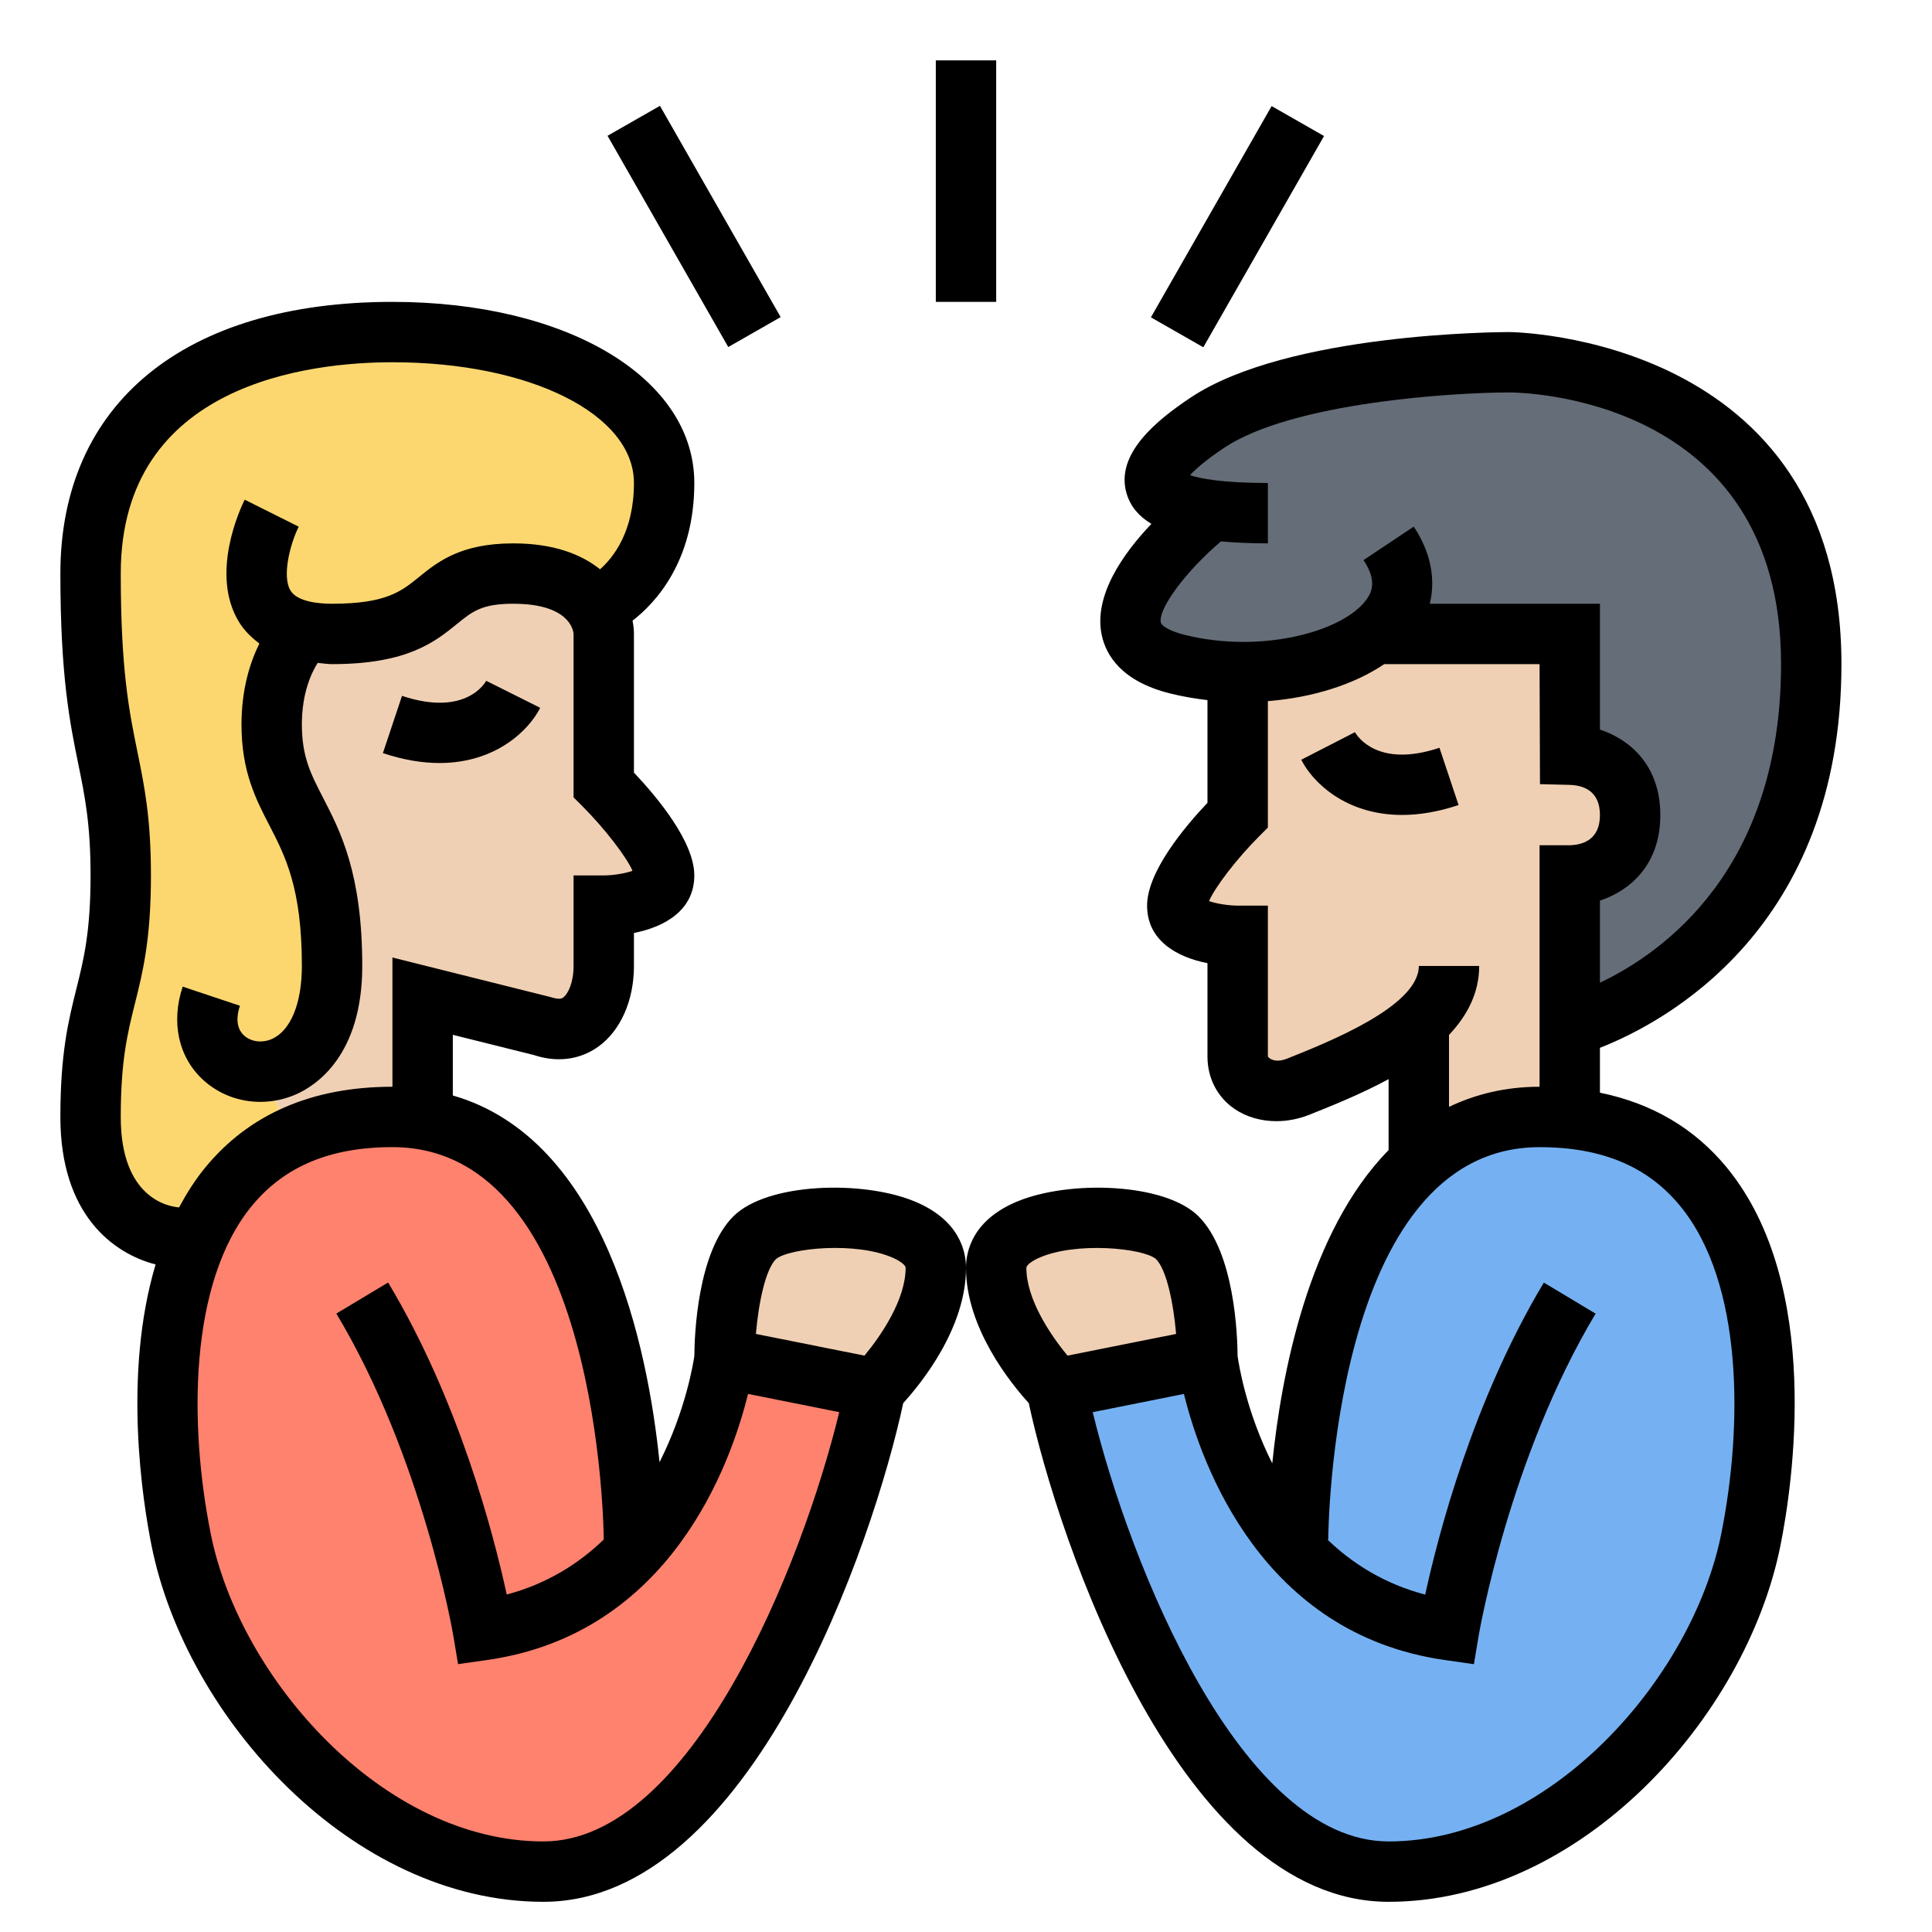 <svg id="_x33_0" enable-background="new 0 0 64 64" height="512" viewBox="0 0 64 64" width="512" xmlns="http://www.w3.org/2000/svg"><g><g><g><path d="m47 38.55c1.04-.95 2.35-1.55 4-1.55.34 0 .67.02.99.05 7.01.72 6.97 9.17 6.01 13.95-1 5-6 11-12 11s-10-11-11-16l5-1s.44 3.52 2.79 6.18l.21-.18s0-8.82 4-12.45z" fill="#75b1f2"/></g><g><path d="m21.21 51.18c2.35-2.66 2.79-6.18 2.79-6.18l5 1c-1 5-5 16-11 16s-11-6-12-11c-.56-2.81-.81-6.87.5-9.9.64-1.5 1.67-2.74 3.22-3.45.9-.42 1.99-.65 3.28-.65.35 0 .68.03.99.08 7.01 1.1 7.01 13.92 7.01 13.92z" fill="#ff826e"/></g><g><path d="m40.02 16.88c-2.26-.31-2.44-1.27-.02-2.88 3-2 10-2 10-2s10 0 10 10-8 12-8 12v-5s2 0 2-2-2-2-2-2v-4h-6.45c-1.01.81-2.74 1.29-4.52 1.25-.68 0-1.37-.08-2.03-.25-4-1 1-5 1-5z" fill="#656d78"/></g><g><path d="m20 20-.25.19c-.32-.56-1.06-1.19-2.75-1.19-3 0-2 2-6 2-.38 0-.7-.04-.97-.1l-.03.1s-1 .98-1 3c0 3 2 3 2 8 0 2.5-1.25 3.5-2.38 3.5l1.1 2.15c-1.55.71-2.58 1.95-3.22 3.45l-.5-.1s-3 0-3-4 1-4 1-8-1-4-1-10 5-8 10-8 9 2 9 5-2 4-2 4z" fill="#fcd770"/></g><g><path d="m52 37-.01.05c-.32-.03-.65-.05-.99-.05-1.65 0-2.96.6-4 1.55v-4.55l-.06-.07c-1.05.9-2.66 1.56-3.94 2.07-.93.37-2 0-2-1v-4s-2 0-2-1 2-3 2-3v-4l.03-.75c1.78.04 3.51-.44 4.52-1.25h6.45v4s2 0 2 2-2 2-2 2v5z" fill="#f0d0b4"/></g><g><path d="m40 45-5 1s-2-2-2-4 5-2 6-1 1 4 1 4z" fill="#f0d0b4"/></g><g><path d="m25 41c1-1 6-1 6 1s-2 4-2 4l-5-1s0-3 1-4z" fill="#f0d0b4"/></g><g><path d="m20 21v5s2 2 2 3-2 1-2 1v2c0 1.31-.75 2.42-2 2l-4-1v4l-.01.08c-.31-.05-.64-.08-.99-.08-1.29 0-2.38.23-3.28.65l-1.1-2.15c1.13 0 2.38-1 2.38-3.5 0-5-2-5-2-8 0-2.02 1-3 1-3l.03-.1c.27.06.59.1.97.1 4 0 3-2 6-2 1.69 0 2.43.63 2.75 1.19.25.43.25.81.25.81z" fill="#f0d0b4"/></g></g><g><path d="m53 36.197v-1.487c2.119-.83 8-3.924 8-12.71 0-10.874-10.89-11-11-11-.298 0-7.34.024-10.555 2.168-1.103.735-2.522 1.865-2.123 3.187.127.418.396.746.82.998-.937.985-1.929 2.384-1.643 3.697.143.654.65 1.519 2.258 1.92.408.102.824.174 1.242.222v3.402c-.769.812-2 2.287-2 3.406 0 1.126.939 1.698 2 1.906v3.094c0 .716.329 1.351.904 1.739.392.266.875.401 1.379.401.361 0 .733-.07 1.088-.211.768-.307 1.724-.69 2.629-1.181v2.35c-2.666 2.718-3.557 7.455-3.853 10.378-.866-1.713-1.112-3.291-1.149-3.556-.005-.694-.101-3.435-1.292-4.626-1.117-1.117-4.289-1.206-6.004-.495-1.479.613-1.701 1.642-1.701 2.201 0 2.005 1.496 3.839 2.079 4.479.983 4.586 5.029 16.521 11.921 16.521 6.353 0 11.841-6.104 12.98-11.804.391-1.952 1.416-8.623-1.774-12.515-1.07-1.304-2.482-2.133-4.206-2.484zm-13.758-15.167c-.543-.136-.769-.317-.788-.406-.1-.456.849-1.722 1.991-2.689.466.04.972.065 1.555.065v-2c-1.5 0-2.236-.146-2.58-.258.171-.188.501-.488 1.135-.91 2.25-1.5 7.581-1.831 9.445-1.832.367 0 9 .103 9 9 0 6.807-3.923 9.569-6 10.554v-2.72c1.006-.333 2-1.195 2-2.833s-.994-2.5-2-2.833v-4.168h-5.637c.202-.824.03-1.713-.531-2.555l-1.664 1.109c.439.659.288 1.038.107 1.294-.76 1.079-3.501 1.815-6.033 1.182zm3.387 14.041c-.283.114-.521.069-.629-.071v-5h-1c-.293 0-.714-.064-.949-.151.199-.463.915-1.398 1.656-2.142l.293-.293v-4.188c1.479-.118 2.855-.549 3.853-1.225h5.147l.014 3.975.974.024c.462.012 1.012.195 1.012 1s-.55.988-1 1h-1v8c-1.142 0-2.129.252-3 .666v-2.383c.602-.638 1-1.388 1-2.284h-2c0 1.327-2.952 2.506-4.371 3.072zm-8.629 6.929c0-.098.198-.232.395-.322 1.233-.562 3.483-.33 3.898.029.356.356.582 1.484.667 2.481l-3.596.719c-.56-.673-1.364-1.862-1.364-2.907zm23.02 8.804c-.965 4.822-5.728 10.196-11.02 10.196-4.89 0-8.571-9.146-9.802-14.22l3.021-.604c.583 2.363 2.59 7.95 8.639 8.814l.967.138.161-.962c.01-.059 1.009-5.88 3.871-10.65l-1.715-1.029c-2.354 3.925-3.505 8.375-3.93 10.337-1.344-.355-2.403-1.021-3.237-1.823h.025c0-.13.08-13 7-13 2.06 0 3.584.638 4.659 1.95 2.093 2.551 2.075 7.279 1.361 10.853z"/><path d="m30.297 39.798c-1.716-.711-4.887-.621-6.004.495-1.191 1.191-1.287 3.934-1.292 4.626-.032.219-.282 1.794-1.153 3.518-.39-3.828-1.806-10.697-6.848-12.148v-2.009l2.684.669c.772.258 1.53.158 2.139-.28.737-.532 1.177-1.529 1.177-2.669v-1.094c1.061-.208 2-.78 2-1.906 0-1.119-1.231-2.594-2-3.406v-4.594c0-.133-.015-.282-.046-.44.746-.575 2.046-1.95 2.046-4.56 0-3.477-4.206-6-10-6-6.888 0-11 3.364-11 9 0 3.404.316 4.955.596 6.322.217 1.063.404 1.981.404 3.678 0 1.877-.229 2.791-.47 3.757-.26 1.042-.53 2.12-.53 4.243 0 3.244 1.759 4.528 3.155 4.886-1.089 3.638-.432 7.83-.136 9.31 1.14 5.7 6.628 11.804 12.981 11.804 6.892 0 10.938-11.935 11.921-16.521.583-.64 2.079-2.474 2.079-4.479 0-.559-.222-1.588-1.703-2.202zm-26.297-2.798c0-1.877.229-2.791.47-3.757.26-1.042.53-2.12.53-4.243 0-1.899-.216-2.957-.444-4.078-.274-1.337-.556-2.72-.556-5.922 0-6.318 6.294-7 9-7 4.561 0 8 1.72 8 4 0 1.62-.69 2.476-1.122 2.858-.618-.492-1.526-.858-2.878-.858-1.747 0-2.51.619-3.122 1.116-.584.474-1.089.884-2.878.884-.412 0-1.139-.056-1.374-.434-.295-.474-.014-1.546.269-2.119l-1.789-.895c-.123.247-1.176 2.455-.182 4.063.174.282.408.506.669.703-.306.615-.593 1.505-.593 2.682 0 1.552.469 2.46.922 3.338.53 1.026 1.078 2.087 1.078 4.662 0 1.239-.372 2.143-.994 2.418-.317.141-.688.096-.92-.115-.296-.269-.238-.685-.138-.986l-1.896-.633c-.396 1.188-.139 2.347.688 3.099.52.472 1.192.718 1.883.718.401 0 .808-.083 1.192-.253.657-.291 2.185-1.287 2.185-4.248 0-3.061-.722-4.458-1.301-5.58-.406-.786-.699-1.354-.699-2.42 0-1.041.313-1.706.524-2.041.16.013.305.041.476.041 2.498 0 3.407-.738 4.139-1.331.513-.417.824-.669 1.861-.669 1.841 0 1.989.857 2 1v5.414l.293.292c.747.749 1.468 1.692 1.659 2.14-.223.084-.626.152-.952.154h-1v3c0 .547-.18.925-.347 1.046-.034.023-.111.081-.411-.016l-5.242-1.311v4.281c-2.659 0-4.747.902-6.206 2.682-.335.409-.614.853-.862 1.315-.346-.028-1.932-.297-1.932-2.997zm14 24c-5.292 0-10.055-5.374-11.02-10.196-.715-3.573-.732-8.301 1.36-10.854 1.076-1.312 2.6-1.95 4.66-1.95 6.89 0 6.999 12.805 7 12.999-.831.802-1.884 1.468-3.214 1.822-.425-1.962-1.574-6.412-3.929-10.336l-1.715 1.029c2.862 4.77 3.861 10.592 3.871 10.65l.161.963.967-.138c6.049-.864 8.056-6.451 8.639-8.814l3.021.604c-1.23 5.075-4.911 14.221-9.801 14.221zm10.636-16.093-3.596-.719c.085-.996.311-2.124.663-2.477.421-.364 2.669-.597 3.902-.033.197.09.395.224.395.322 0 1.045-.805 2.234-1.364 2.907z"/><path d="m47.684 24.771c-2.051.685-2.729-.392-2.799-.517l-1.779.913c.37.74 1.468 1.829 3.336 1.829.557 0 1.181-.096 1.875-.328z"/><path d="m17.895 23.447-1.789-.895c-.006.012-.637 1.216-2.789.499l-.633 1.897c.694.231 1.318.328 1.875.328 1.867 0 2.965-1.089 3.336-1.829z"/><path d="m22 3.469h2v8.062h-2z" transform="matrix(.868 -.496 .496 .868 -.691 12.399)"/><path d="m36.969 6.5h8.062v2h-8.062z" transform="matrix(.496 -.868 .868 .496 14.147 39.377)"/><path d="m31 2h2v8h-2z"/></g></g></svg>